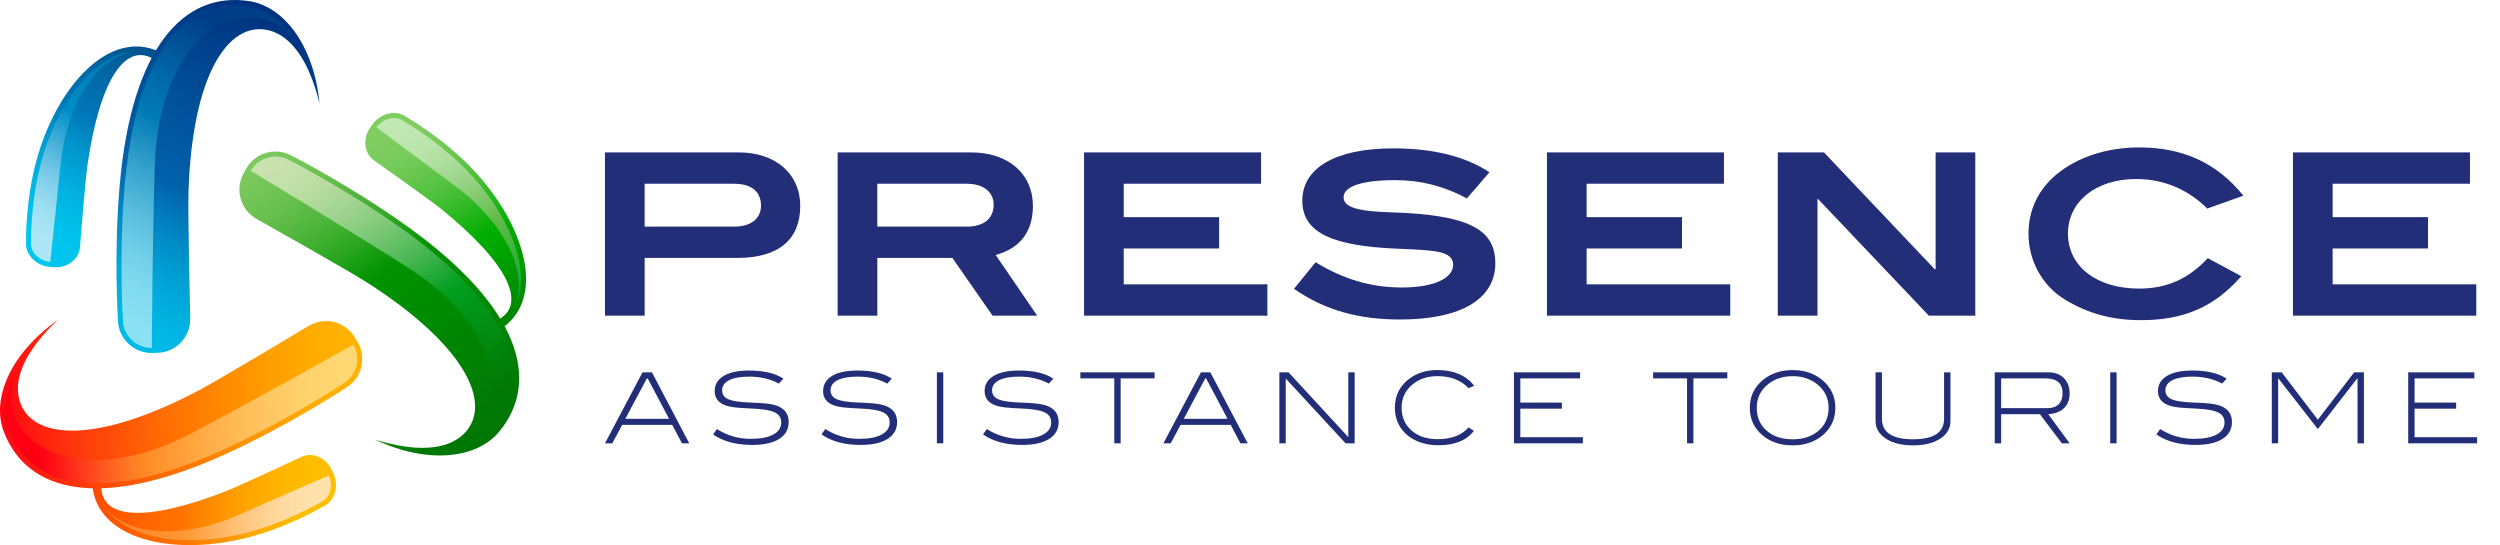 <svg xmlns="http://www.w3.org/2000/svg" viewBox="0 0 1305.92 284.77"><style>.prefix__st12{fill:#232e79}</style><linearGradient id="prefix__SVGID_1_" gradientUnits="userSpaceOnUse" x1="48.087" y1="261.223" x2="175.486" y2="261.223"><stop offset="0" stop-color="#ff4b00"/><stop offset=".187" stop-color="#ff6200"/><stop offset=".368" stop-color="#ff7400"/><stop offset=".491" stop-color="#ff8d00"/><stop offset=".656" stop-color="#ffa800"/><stop offset=".802" stop-color="#ffb800"/><stop offset=".914" stop-color="#ffbe00"/></linearGradient><path d="M174.1 247.13l-.82-1.73c-3.05-6.43-10.14-9.44-15.84-6.74 0 0-31.98 14.99-38.95 17.73-43.79 17.22-66.57 14.28-65.47-3.26.05-.75.14-1.52.26-2.31h-5.19c.01.92.05 1.86.14 2.83 2.59 27.79 40.81 36.67 78.52 27.8 23.11-5.43 42.55-17.16 42.55-17.16 5.7-2.68 7.85-10.73 4.8-17.16z" fill="url(#prefix__SVGID_1_)"/><linearGradient id="prefix__SVGID_2_" gradientUnits="userSpaceOnUse" x1="55.323" y1="265.251" x2="172.875" y2="265.251"><stop offset="0" stop-color="#ff7b20"/><stop offset=".139" stop-color="#ff882a"/><stop offset=".368" stop-color="#ff9a37"/><stop offset=".459" stop-color="#ffac54"/><stop offset=".593" stop-color="#ffc37a"/><stop offset=".719" stop-color="#ffd395"/><stop offset=".829" stop-color="#ffdda5"/><stop offset=".914" stop-color="#ffe1ab"/></linearGradient><path d="M55.54 266.09c8.47 11.63 26.7 16.08 43.63 16.08 8.77 0 17.85-1.09 26.98-3.24 22.42-5.27 41.61-16.73 41.8-16.85l.11-.07.12-.06c2.02-.96 3.58-2.97 4.28-5.53.73-2.64.48-5.58-.69-8.09-3.81 1.68-27.38 12.04-48.21 21.11-21.54 9.39-52.13 13.29-68.02-3.35z" fill="url(#prefix__SVGID_2_)"/><linearGradient id="prefix__SVGID_3_" gradientUnits="userSpaceOnUse" x1="-4.056" y1="213.818" x2="209.44" y2="201.043"><stop offset="0" stop-color="#ff0013"/><stop offset=".221" stop-color="#ff3d0a"/><stop offset=".411" stop-color="#ff6c03"/><stop offset=".506" stop-color="#ff7e00"/><stop offset=".53" stop-color="#ff8300"/><stop offset=".679" stop-color="#ff9e00"/><stop offset=".812" stop-color="#ffae00"/><stop offset=".914" stop-color="#ffb400"/></linearGradient><path d="M104.34 203.67c-54.5 28.79-88.03 26.04-94.11 5.64-3.76-12.62 4.63-27.76 20.06-42.24C5.5 184.44-4.55 208.2 1.91 225.3c12.18 32.24 50.99 41.64 116.66 11.57 33.18-15.19 62.19-34.3 62.19-34.3 8.3-5.04 10.95-15.86 5.91-24.16l-1.35-2.23c-5.04-8.3-15.86-10.95-24.16-5.91 0 0-46.62 28.01-56.82 33.4z" fill="url(#prefix__SVGID_3_)"/><linearGradient id="prefix__SVGID_4_" gradientUnits="userSpaceOnUse" x1="-.764" y1="223.367" x2="206.891" y2="210.941"><stop offset=".103" stop-color="#ff0013"/><stop offset=".107" stop-color="#ff0313"/><stop offset=".236" stop-color="#ff4d1e"/><stop offset=".328" stop-color="#ff7c24"/><stop offset=".374" stop-color="#ff8e27"/><stop offset=".495" stop-color="#ffa842"/><stop offset=".645" stop-color="#ffc25d"/><stop offset=".779" stop-color="#ffd26d"/><stop offset=".881" stop-color="#ffd873"/></linearGradient><path d="M99.55 226.58c-46.27 24.26-84.96 13.62-92.56-11.02-1.66-5.39-1.49-12.07.33-19.21-4.87 9.76-6.14 19.64-2.97 28.03 6.95 18.39 22.85 28.11 45.97 28.11 18.48 0 41.08-6.05 67.16-17.99 32.61-14.93 61.55-33.92 61.84-34.11l.08-.05c3.42-2.07 5.83-5.36 6.78-9.24.93-3.82.34-7.77-1.65-11.15-.31.22-.63.43-.96.63.01-.01-52.16 29.29-84.02 46z" fill="url(#prefix__SVGID_4_)"/><g><linearGradient id="prefix__SVGID_5_" gradientUnits="userSpaceOnUse" x1="-262.669" y1="92.534" x2="-135.269" y2="92.534" gradientTransform="scale(-1) rotate(-60.335 -268.85 -125.547)"><stop offset="0" stop-color="#00518d"/><stop offset=".191" stop-color="#0066a5"/><stop offset=".368" stop-color="#0076b7"/><stop offset=".511" stop-color="#0095cc"/><stop offset=".668" stop-color="#00b0df"/><stop offset=".807" stop-color="#00c0ea"/><stop offset=".914" stop-color="#00c6ee"/></linearGradient><path d="M26.17 139.44l1.91.14c7.09.53 13.22-4.14 13.69-10.43 0 0 2.8-35.21 3.87-42.62 6.71-46.57 20.54-64.91 35.23-55.28.63.41 1.25.88 1.88 1.37l2.57-4.51c-.8-.45-1.64-.88-2.53-1.28-25.44-11.5-52.07 17.32-63.03 54.47-6.72 22.77-6.15 45.47-6.15 45.47-.47 6.29 5.46 12.14 12.56 12.67z" fill="url(#prefix__SVGID_5_)"/><linearGradient id="prefix__SVGID_6_" gradientUnits="userSpaceOnUse" x1="-255.433" y1="96.562" x2="-137.881" y2="96.562" gradientTransform="scale(-1) rotate(-60.335 -268.85 -125.547)"><stop offset="0" stop-color="#0073af"/><stop offset=".101" stop-color="#007bb6"/><stop offset=".368" stop-color="#008dc6"/><stop offset=".445" stop-color="#25a0d0"/><stop offset=".556" stop-color="#55b8de"/><stop offset=".663" stop-color="#7bcce8"/><stop offset=".761" stop-color="#96daf0"/><stop offset=".848" stop-color="#a6e2f4"/><stop offset=".914" stop-color="#ace5f6"/></linearGradient><path d="M68.37 27.04C54.07 28.64 41.19 42.28 32.81 57c-4.34 7.62-7.89 16.05-10.54 25.05-6.52 22.09-6.05 44.44-6.05 44.66v.13l-.01.13c-.17 2.23.81 4.58 2.69 6.46 1.94 1.94 4.62 3.18 7.37 3.41.43-4.14 3.09-29.76 5.52-52.34 2.51-23.38 14.26-51.89 36.58-57.46z" fill="url(#prefix__SVGID_6_)"/><linearGradient id="prefix__SVGID_7_" gradientUnits="userSpaceOnUse" x1="-314.811" y1="45.129" x2="-101.316" y2="32.353" gradientTransform="scale(-1) rotate(-60.335 -268.85 -125.547)"><stop offset="0" stop-color="#002e7c"/><stop offset=".3" stop-color="#004f99"/><stop offset=".506" stop-color="#0061a9"/><stop offset=".518" stop-color="#0065ac"/><stop offset=".635" stop-color="#008bc6"/><stop offset=".744" stop-color="#00a6d9"/><stop offset=".84" stop-color="#00b6e4"/><stop offset=".914" stop-color="#00bce8"/></linearGradient><path d="M98.46 100.34c1.96-61.61 20.94-89.38 41.67-84.57 12.82 2.98 21.83 17.76 26.78 38.34-2.82-30.15-18.5-50.64-36.55-53.49-34.04-5.37-61.42 23.7-67.79 95.64-3.22 36.35-.97 71.02-.97 71.02.27 9.71 8.36 17.36 18.07 17.09l2.61-.07c9.71-.27 17.36-8.36 17.09-18.07-.01.01-1.28-54.37-.91-65.89z" fill="url(#prefix__SVGID_7_)"/><linearGradient id="prefix__SVGID_8_" gradientUnits="userSpaceOnUse" x1="-311.52" y1="54.678" x2="-103.865" y2="42.252" gradientTransform="scale(-1) rotate(-60.335 -268.85 -125.547)"><stop offset=".103" stop-color="#003e88"/><stop offset=".278" stop-color="#0068a8"/><stop offset=".374" stop-color="#007ab5"/><stop offset=".382" stop-color="#037cb6"/><stop offset=".501" stop-color="#33a0cc"/><stop offset=".614" stop-color="#59bddd"/><stop offset=".718" stop-color="#74d1e9"/><stop offset=".811" stop-color="#84def0"/><stop offset=".881" stop-color="#8ae2f3"/></linearGradient><path d="M80.92 84.83c1.82-52.21 30.21-80.56 55.39-74.97 5.51 1.22 11.23 4.68 16.53 9.8-6.07-9.06-14.03-15.06-22.89-16.46C110.53.13 94.21 9.14 82.77 29.24 73.62 45.3 67.7 67.93 65.17 96.5c-3.17 35.72-.99 70.27-.97 70.62v.1c.11 4 1.77 7.71 4.68 10.46 2.86 2.7 6.58 4.14 10.51 4.09-.03-.38-.06-.76-.07-1.14 0-.01.35-59.84 1.6-95.8z" fill="url(#prefix__SVGID_8_)"/></g><g><linearGradient id="prefix__SVGID_9_" gradientUnits="userSpaceOnUse" x1="-196.639" y1="275.384" x2="-69.239" y2="275.384" gradientTransform="scale(-1) rotate(60.338 148.207 -8.44)"><stop offset="0" stop-color="#008300"/><stop offset=".191" stop-color="#009b00"/><stop offset=".368" stop-color="#00ad00"/><stop offset=".486" stop-color="#29b720"/><stop offset=".612" stop-color="#4fc13c"/><stop offset=".73" stop-color="#6ac751"/><stop offset=".834" stop-color="#7acc5e"/><stop offset=".914" stop-color="#80cd62"/></linearGradient><path d="M194.47 65.11l-1.1 1.57c-4.07 5.83-3.19 13.48 1.98 17.1 0 0 28.85 20.37 34.69 25.07 36.63 29.53 45.35 50.78 29.57 58.5-.68.33-1.39.63-2.13.92l2.57 4.51c.8-.46 1.59-.96 2.39-1.52 22.86-16 11.67-53.61-14.7-81.99-16.16-17.39-35.97-28.49-35.97-28.49-5.16-3.62-13.22-1.5-17.3 4.33z" fill="url(#prefix__SVGID_9_)"/><linearGradient id="prefix__SVGID_10_" gradientUnits="userSpaceOnUse" x1="-189.403" y1="279.412" x2="-71.851" y2="279.412" gradientTransform="scale(-1) rotate(60.338 148.207 -8.44)"><stop offset="0" stop-color="#00a82c"/><stop offset=".107" stop-color="#20ae36"/><stop offset=".281" stop-color="#4eb644"/><stop offset=".368" stop-color="#60b949"/><stop offset=".432" stop-color="#72c25c"/><stop offset=".575" stop-color="#94d282"/><stop offset=".707" stop-color="#adde9d"/><stop offset=".824" stop-color="#bce5ad"/><stop offset=".914" stop-color="#c1e8b3"/></linearGradient><path d="M269.62 158.76c5.92-13.12.76-31.16-7.62-45.87-4.34-7.62-9.78-14.97-16.16-21.84-15.67-16.87-35.14-27.88-35.33-27.99l-.11-.06-.11-.07c-1.83-1.28-4.35-1.64-6.92-.98-2.66.68-5.09 2.35-6.69 4.6 3.34 2.48 24.02 17.83 42.21 31.45 18.8 14.06 37.33 38.71 30.73 60.76z" fill="url(#prefix__SVGID_10_)"/><linearGradient id="prefix__SVGID_11_" gradientUnits="userSpaceOnUse" x1="-248.781" y1="227.979" x2="-35.285" y2="215.204" gradientTransform="scale(-1) rotate(60.338 148.207 -8.44)"><stop offset="0" stop-color="#007305"/><stop offset=".199" stop-color="#008103"/><stop offset=".506" stop-color="#009300"/><stop offset=".589" stop-color="#26a41d"/><stop offset=".685" stop-color="#4cb43a"/><stop offset=".774" stop-color="#67c04e"/><stop offset=".854" stop-color="#77c75b"/><stop offset=".914" stop-color="#7dca5f"/></linearGradient><path d="M191.23 147.24c51.99 33.11 66.19 63.61 51.47 78.98-9.1 9.51-26.41 9.71-46.63 3.47 27.37 12.95 52.99 9.92 64.65-4.15 21.98-26.54 10.95-64.91-47.68-107.1-29.62-21.32-60.58-37.07-60.58-37.07-8.49-4.72-19.2-1.67-23.92 6.82l-1.27 2.28c-4.72 8.49-1.67 19.2 6.82 23.92 0 .01 47.41 26.66 57.14 32.85z" fill="url(#prefix__SVGID_11_)"/><linearGradient id="prefix__SVGID_12_" gradientUnits="userSpaceOnUse" x1="-245.489" y1="237.528" x2="-37.834" y2="225.102" gradientTransform="scale(-1) rotate(60.338 148.207 -8.44)"><stop offset=".103" stop-color="#007904"/><stop offset=".229" stop-color="#008c11"/><stop offset=".374" stop-color="#009e1e"/><stop offset=".386" stop-color="#07a023"/><stop offset=".484" stop-color="#42b44d"/><stop offset=".58" stop-color="#72c570"/><stop offset=".67" stop-color="#98d18b"/><stop offset=".752" stop-color="#b3da9e"/><stop offset=".825" stop-color="#c3e0aa"/><stop offset=".881" stop-color="#c9e2ae"/></linearGradient><path d="M213.51 140.07c43.98 28.2 53.88 67.08 36.23 85.88-3.86 4.11-9.75 7.27-16.86 9.22 10.89-.59 20.11-4.39 25.83-11.29 12.54-15.14 13.12-33.77 1.68-53.86-9.15-16.06-25.59-32.7-48.87-49.45-29.11-20.95-59.93-36.7-60.24-36.86l-.09-.05c-3.5-1.94-7.54-2.41-11.39-1.31-3.78 1.08-6.92 3.55-8.88 6.95.34.16.68.33 1.02.52 0 0 51.28 30.83 81.57 50.25z" fill="url(#prefix__SVGID_12_)"/></g><g><path class="prefix__st12" d="M418.02 107.53c0 17.67-11.31 27.21-32.98 27.21h-48.29v30.15h-20.73V79.62h69.85c19.43 0 32.15 11.3 32.15 27.91zm-20.5-.12c0-7.3-4.95-11.42-14.02-11.42h-46.76v22.38h46.88c8.72 0 13.9-4.24 13.9-10.96zM518.48 164.89l-20.97-30.15h-39.22v30.15h-20.73V79.62h69.85c19.43 0 32.15 11.31 32.15 27.91 0 13.43-6.6 22.14-19.43 25.68l21.67 31.68h-23.32zm.58-57.95c0-6.48-5.18-10.95-14.02-10.95h-46.76v22.38h46.88c8.84 0 13.9-4.36 13.9-11.43zM566.28 164.89V79.62h92.46v16.37h-71.73v17.43h49.82v16.37h-49.82v18.73h75.03v16.37h-95.76zM728.81 94.1c-17.78 0-26.97 3.42-26.97 8.95 0 2.95 2.48 4.95 7.42 6.13 8.13 2 19.08 1.41 32.27 2.59 26.74 2.47 39.58 8.95 39.58 25.68 0 18.49-17.43 29.45-49.82 29.45-21.32 0-38.99-4.71-55.36-16.02l11.31-13.9c14.6 8.95 29.09 13.19 44.99 13.19 17.19 0 26.85-4.95 26.85-11.9 0-7.54-11.07-7.54-29.21-8.36-33.22-1.41-49.59-8.01-49.59-25.09 0-16.73 16.73-27.32 47.58-27.32 20.85 0 37.69 4.24 50.18 12.48l-11.78 13.66c-12-6.47-24.14-9.54-37.45-9.54zM808.07 164.89V79.62h92.46v16.37H828.8v17.43h49.82v16.37H828.8v18.73h75.03v16.37h-95.76zM1007.58 164.89L949.74 104h-.35v60.89h-20.73V79.62h24.14l57.83 61.01h.47V79.62h20.73v85.27h-24.25zM1153.02 108.94c-9.54-9.42-21.91-15.43-37.22-15.43-21.2 0-35.57 12.01-35.57 28.5 0 16.84 14.6 28.74 37.22 28.74 14.37 0 25.79-5.07 35.81-15.9l17.55 9.42c-14.13 16.14-30.15 22.97-52.41 22.97-15.08 0-27.79-3.42-40.05-10.95-11.42-7.07-18.73-19.91-18.73-34.28 0-12.25 5.06-22.97 14.72-30.98 10.72-8.83 26.03-14.02 43.11-14.02 22.97 0 40.64 8.13 54.42 25.21l-18.85 6.72zM1197.77 164.89V79.62h92.46v16.37h-71.73v17.43h49.82v16.37h-49.82v18.73h75.03v16.37h-95.76z"/></g><g><path class="prefix__st12" d="M360.06 231.57h-3.82l-5.07-9.63H325l-5.15 9.63h-3.83l19.61-37.07h4.92l19.51 37.07zm-10.56-12.8l-11.14-21.05h-.5l-11.2 21.05h22.84zM406.86 200.38c-4.47-2.42-9.61-3.64-15.41-3.64-4.61 0-8.13.62-10.57 1.86-2.44 1.24-3.66 3-3.66 5.28 0 2.25 1.18 3.84 3.53 4.79 2.08.85 5.61 1.38 10.6 1.58 4.27.17 7.15.34 8.65.51 2.73.27 4.92.77 6.56 1.49 3.62 1.57 5.43 4.32 5.43 8.24 0 3.76-1.65 6.68-4.94 8.78-3.3 2.1-8.01 3.15-14.16 3.15-8.33 0-15.12-1.83-20.38-5.48l1.95-2.82c5.39 3.41 11.3 5.12 17.72 5.12 5.12 0 9.05-.76 11.8-2.27s4.12-3.62 4.12-6.3c0-2.52-1.25-4.32-3.74-5.41-2.22-.99-5.99-1.6-11.32-1.84-3.93-.17-6.66-.34-8.19-.51-2.56-.24-4.59-.65-6.09-1.23-3.62-1.37-5.43-3.84-5.43-7.43 0-3.35 1.55-5.97 4.66-7.86 3.11-1.9 7.53-2.84 13.26-2.84 7.75 0 13.74 1.42 17.97 4.25l-2.36 2.58zM463.49 200.38c-4.47-2.42-9.61-3.64-15.41-3.64-4.61 0-8.13.62-10.57 1.86-2.44 1.24-3.66 3-3.66 5.28 0 2.25 1.18 3.84 3.53 4.79 2.08.85 5.61 1.38 10.6 1.58 4.27.17 7.15.34 8.65.51 2.73.27 4.92.77 6.56 1.49 3.62 1.57 5.43 4.32 5.43 8.24 0 3.76-1.65 6.68-4.94 8.78-3.3 2.1-8.01 3.15-14.16 3.15-8.33 0-15.12-1.83-20.38-5.48l1.95-2.82c5.39 3.41 11.3 5.12 17.72 5.12 5.12 0 9.05-.76 11.8-2.27s4.12-3.62 4.12-6.3c0-2.52-1.25-4.32-3.74-5.41-2.22-.99-5.99-1.6-11.32-1.84-3.93-.17-6.66-.34-8.19-.51-2.56-.24-4.59-.65-6.09-1.23-3.62-1.37-5.43-3.84-5.43-7.43 0-3.35 1.55-5.97 4.66-7.86 3.11-1.9 7.53-2.84 13.26-2.84 7.75 0 13.74 1.42 17.97 4.25l-2.36 2.58zM492.73 231.57h-3.33V194.5h3.33v37.07zM547.87 200.38c-4.47-2.42-9.61-3.64-15.41-3.64-4.61 0-8.13.62-10.57 1.86-2.44 1.24-3.66 3-3.66 5.28 0 2.25 1.18 3.84 3.53 4.79 2.08.85 5.61 1.38 10.6 1.58 4.27.17 7.15.34 8.65.51 2.73.27 4.92.77 6.56 1.49 3.62 1.57 5.43 4.32 5.43 8.24 0 3.76-1.65 6.68-4.94 8.78-3.3 2.1-8.01 3.15-14.16 3.15-8.33 0-15.12-1.83-20.38-5.48l1.95-2.82c5.39 3.41 11.3 5.12 17.72 5.12 5.12 0 9.05-.76 11.8-2.27s4.12-3.62 4.12-6.3c0-2.52-1.25-4.32-3.74-5.41-2.22-.99-5.99-1.6-11.32-1.84-3.93-.17-6.66-.34-8.19-.51-2.56-.24-4.59-.65-6.09-1.23-3.62-1.37-5.43-3.84-5.43-7.43 0-3.35 1.55-5.97 4.66-7.86 3.11-1.9 7.53-2.84 13.26-2.84 7.75 0 13.74 1.42 17.97 4.25l-2.36 2.58zM603.12 197.67H585.4v33.9h-3.33v-33.9h-17.72v-3.17h38.76v3.17zM651.77 231.57h-3.82l-5.07-9.63H616.7l-5.15 9.63h-3.83l19.61-37.07h4.92l19.52 37.07zm-10.56-12.8l-11.14-21.05h-.5l-11.2 21.05h22.84zM707.63 231.57h-4.74l-31.26-33.85v33.85h-3.33V194.5h4.82l31.18 33.84V194.5h3.33v37.07zM770.1 201.56l-2.97 1.18c-3.99-4.17-9.4-6.25-16.23-6.25-5.05 0-9.3 1.36-12.75 4.09-4 3.17-5.99 7.29-5.99 12.37 0 4.91 1.73 8.88 5.17 11.91 3.45 3.03 7.97 4.55 13.57 4.55 7.27 0 12.68-2.05 16.23-6.15l2.77 1.79c-3.79 5.02-9.97 7.53-18.54 7.53-4.74 0-8.98-.97-12.7-2.92-3.21-1.71-5.68-4-7.42-6.89-1.74-2.88-2.61-6.17-2.61-9.86 0-5.94 2.29-10.79 6.86-14.54 4.13-3.38 9.27-5.07 15.41-5.07 8.53.02 14.93 2.77 19.2 8.26zM826.84 231.57h-36V194.5h34.56v3.17h-31.23v12.65h21.71v3.17h-21.71v14.9h32.67v3.18zM902.31 197.67h-17.72v33.9h-3.33v-33.9h-17.72v-3.17h38.76v3.17zM958.73 212.98c0 5.97-2.29 10.84-6.86 14.59-4.13 3.38-9.29 5.07-15.46 5.07-6.21 0-11.39-1.69-15.51-5.07-4.58-3.75-6.86-8.62-6.86-14.59 0-5.91 2.31-10.75 6.91-14.54 4.17-3.41 9.32-5.12 15.46-5.12 6.11 0 11.25 1.71 15.41 5.12 4.61 3.79 6.91 8.64 6.91 14.54zm-3.53.03c0-5.08-2.02-9.2-6.04-12.37-3.52-2.76-7.77-4.14-12.75-4.14-5.02 0-9.27 1.38-12.75 4.14-4 3.17-5.99 7.29-5.99 12.37 0 4.94 1.72 8.92 5.15 11.94 3.43 3.02 7.96 4.53 13.59 4.53s10.17-1.52 13.62-4.55c3.45-3.04 5.17-7.02 5.17-11.92zM1018.85 220c0 3.76-1.74 6.78-5.22 9.06-3.55 2.39-8.31 3.58-14.29 3.58-5.94 0-10.69-1.18-14.26-3.53-3.57-2.36-5.35-5.39-5.35-9.11v-25.5h3.33v24.25c0 7.15 5.43 10.72 16.28 10.72 10.79 0 16.18-3.57 16.18-10.72V194.5h3.33V220zM1081.12 231.57h-4.07l-11.48-15.21h-20.25v15.21h-3.33V194.5h27.96c3.41 0 6.13 1 8.14 3 2.01 2 3.02 4.69 3.02 8.06 0 3.18-.97 5.71-2.89 7.6-1.93 1.89-4.69 2.96-8.27 3.2l11.17 15.21zm-11.43-18.39c2.46 0 4.36-.68 5.71-2.04 1.35-1.36 2.02-3.27 2.02-5.75 0-5.15-2.99-7.73-8.96-7.73h-23.14v15.52h24.37zM1105.64 231.57h-3.33V194.5h3.33v37.07zM1160.78 200.38c-4.47-2.42-9.61-3.64-15.41-3.64-4.61 0-8.13.62-10.57 1.86-2.44 1.24-3.66 3-3.66 5.28 0 2.25 1.18 3.84 3.53 4.79 2.08.85 5.61 1.38 10.6 1.58 4.27.17 7.15.34 8.65.51 2.73.27 4.92.77 6.56 1.49 3.62 1.57 5.43 4.32 5.43 8.24 0 3.76-1.65 6.68-4.94 8.78-3.3 2.1-8.01 3.15-14.16 3.15-8.33 0-15.12-1.83-20.38-5.48l1.95-2.82c5.39 3.41 11.3 5.12 17.72 5.12 5.12 0 9.05-.76 11.8-2.27s4.12-3.62 4.12-6.3c0-2.52-1.25-4.32-3.74-5.41-2.22-.99-5.99-1.6-11.32-1.84-3.93-.17-6.66-.34-8.19-.51-2.56-.24-4.59-.65-6.09-1.23-3.62-1.37-5.43-3.84-5.43-7.43 0-3.35 1.55-5.97 4.66-7.86 3.11-1.9 7.53-2.84 13.26-2.84 7.75 0 13.74 1.42 17.97 4.25l-2.36 2.58zM1234.83 231.57h-3.33v-33.85h-.2l-20.53 26.42-20.58-26.42h-.15v33.85h-3.33V194.5h5.19l18.87 24.73 18.96-24.73h5.11v37.07zM1293.97 231.57h-36V194.5h34.56v3.17h-31.23v12.65h21.71v3.17h-21.71v14.9h32.67v3.18z"/></g></svg>